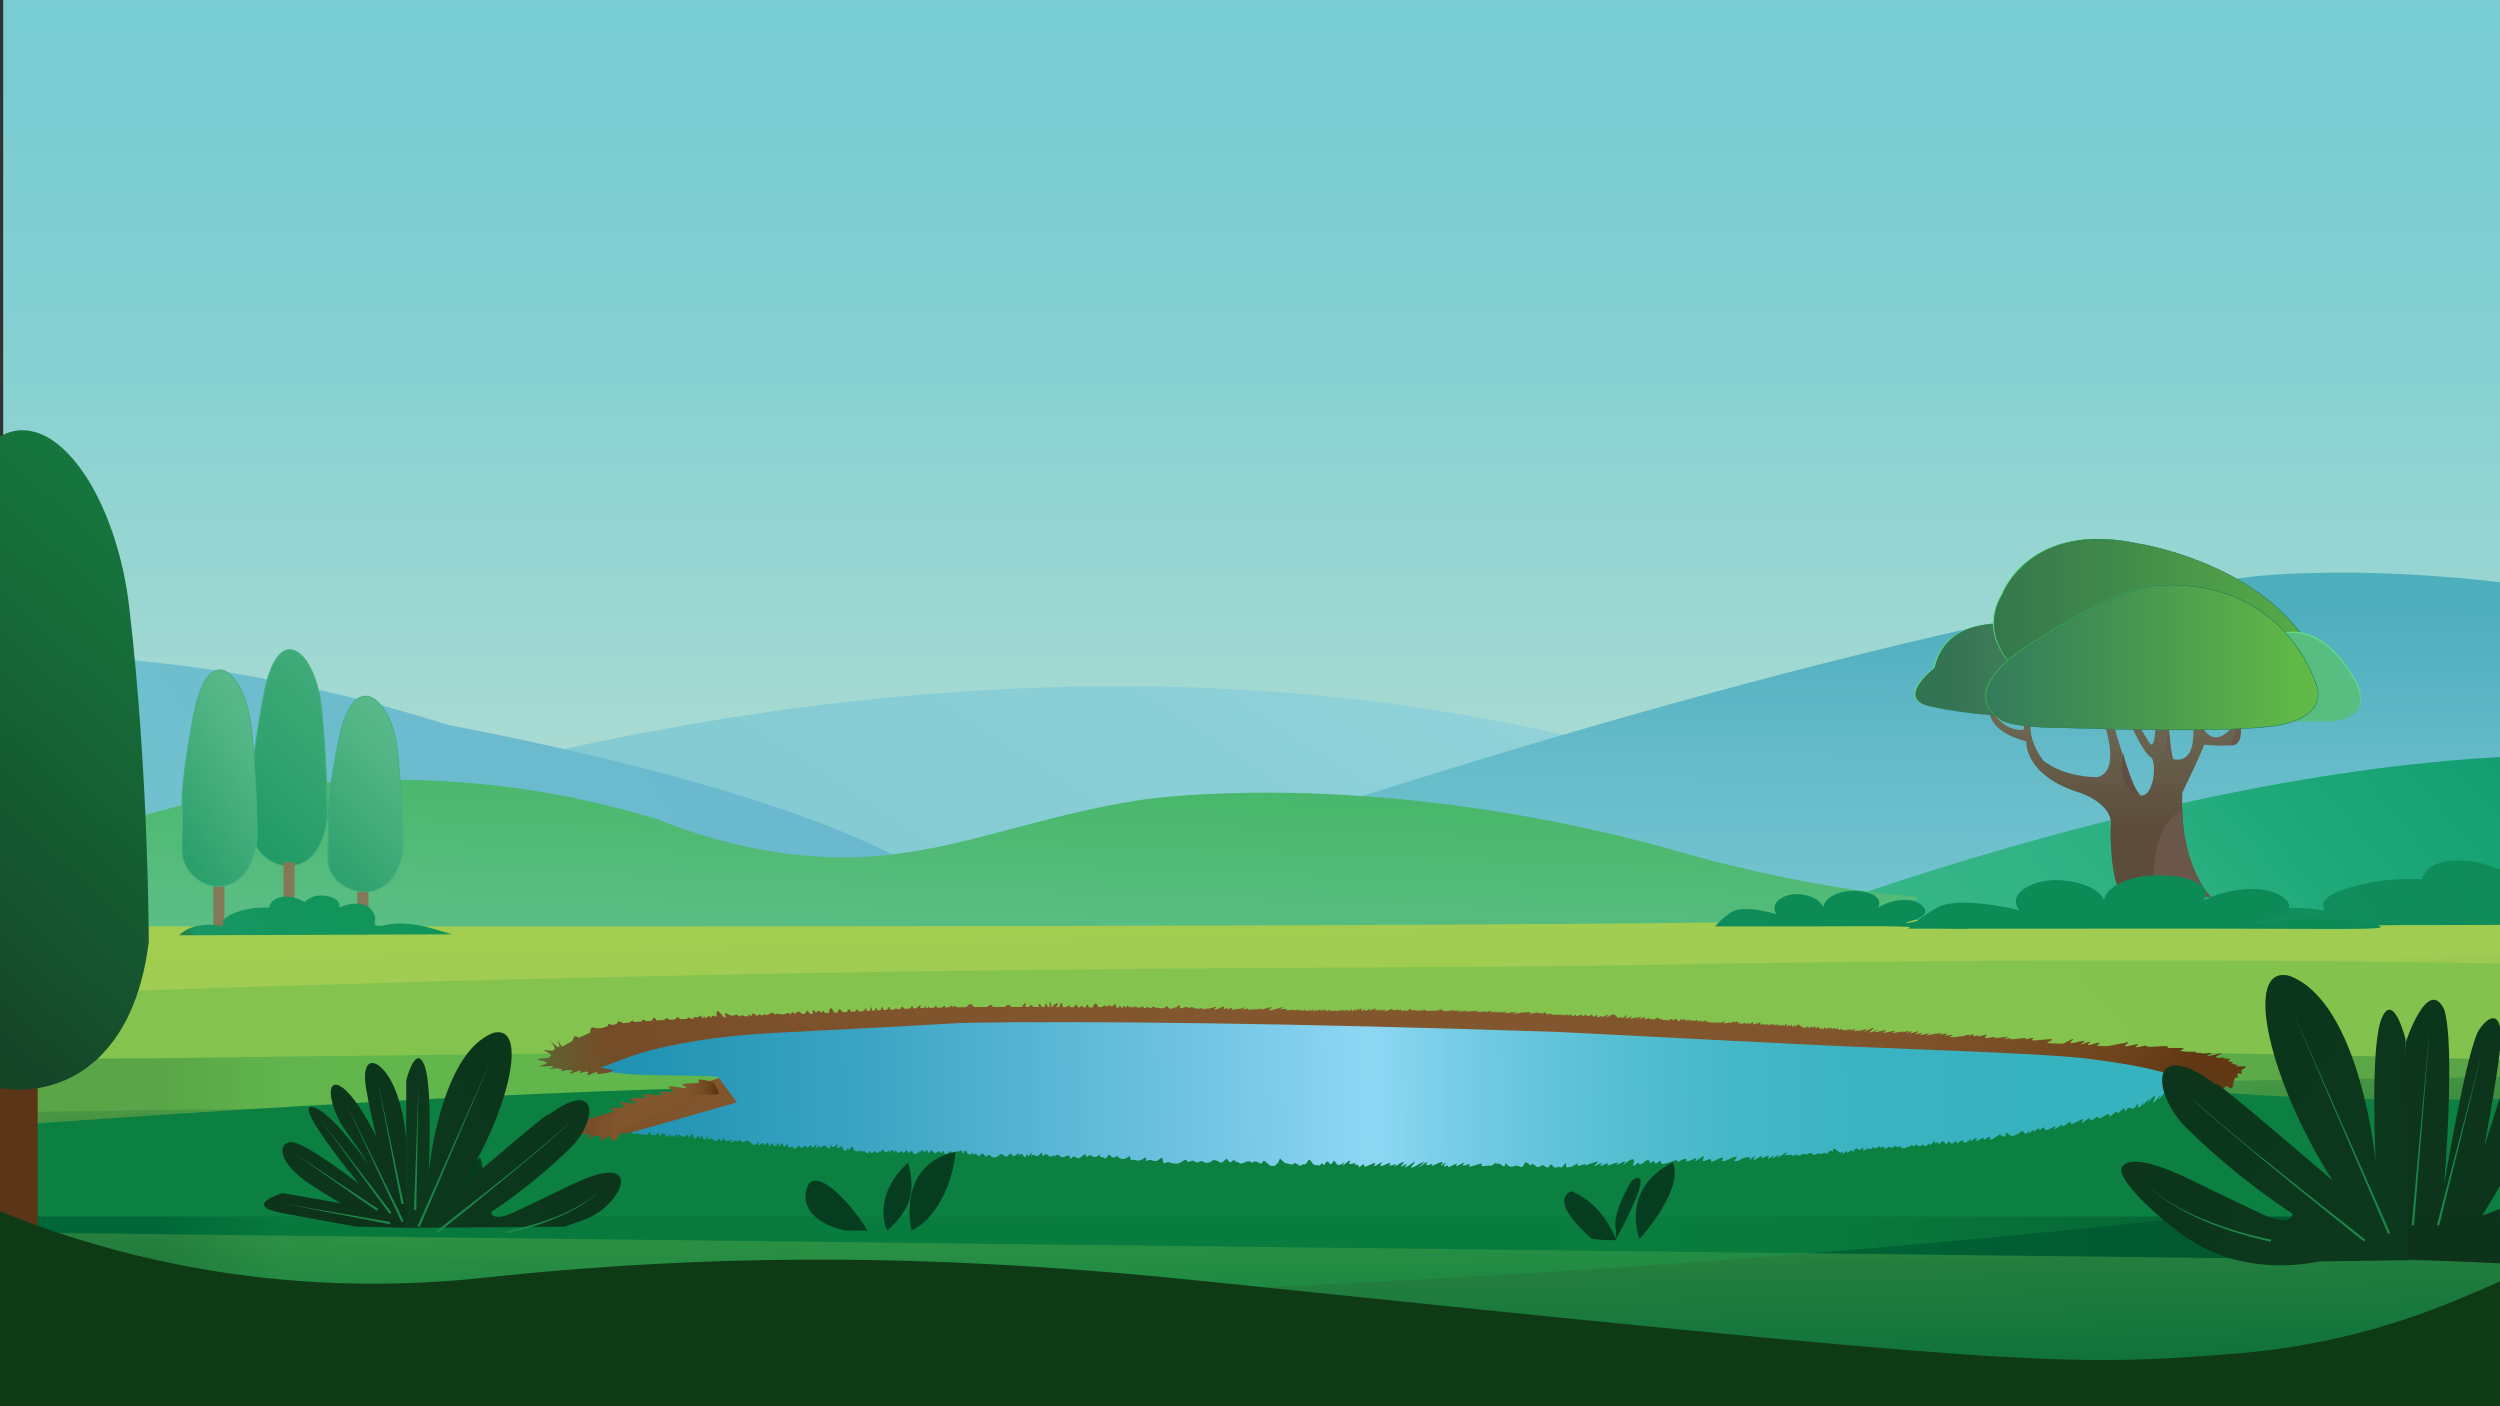 <svg id="af821e53-eba3-42d8-80bb-316fcc1efba5" data-name="Layer 1" xmlns="http://www.w3.org/2000/svg" xmlns:xlink="http://www.w3.org/1999/xlink" width="1600" height="900" viewBox="0 0 1600 900">
  <rect x="0" y="0" width="1600" height="900" fill="#333333" stroke="none"/>
  <defs>
    <style>
      .f1d3ea37-504d-43a0-94f4-cd90be85550d {
        fill: none;
      }

      .ae7ab139-518b-48f5-817c-e10b34e683ac {
        clip-path: url(#a1c16e18-4bbc-4e72-a2be-fd488190b850);
      }

      .a60589fa-6b71-438c-b6f8-b9373c3672c1 {
        fill: url(#b3df719c-e984-4cb4-b958-9e5aef91adef);
      }

      .a7f3f203-7ec1-4f46-90a8-2a9590db7857 {
        fill: url(#ec479cc1-b726-43c6-86b2-0b5e0cae5d31);
      }

      .eac7d246-db3e-46bc-96cc-2975122fc376 {
        fill: url(#ad116fcd-aa35-4946-850b-9b64904bf10f);
      }

      .b8c687fe-f27c-44a4-949a-dca2386b1146 {
        stroke: #7dc142;
        fill: url(#e058570c-99d0-430b-8fb9-4e434bfc0c21);
      }

      .a2fee26e-ead8-4bc7-bc76-90e6ce073730, .b588ba5c-618f-4936-8532-04a17e20d12b, .b6b3b224-42ab-4bbd-8712-06bb2189f4ec, .b8c687fe-f27c-44a4-949a-dca2386b1146, .e5b56404-40c2-4600-bfc6-f13cdabf818c, .f6e8c81c-9026-402a-839a-59b48405341e, .fa507bb8-4a3f-4c88-8573-f3062235b292 {
        stroke-miterlimit: 10;
      }

      .b387bd5a-bf29-4723-a721-8515b16d6c66 {
        fill: url(#b06673b7-f719-40cb-99cd-d1fedcd9e68f);
      }

      .acf1eefb-3437-43da-b5e8-68209f002fdf {
        fill: url(#b75b0ad6-ae1a-43cf-95cd-97f91a1e91dc);
      }

      .f4a50838-81f9-4305-a1fc-50a74b5f5a88 {
        fill: url(#fd101fb2-1f21-49c3-9d5f-f22aa2f45f2e);
      }

      .a29d84d7-7c52-4065-bd10-3c618b8d1d3f {
        fill: url(#eb8f83c2-9368-4426-a90a-d05d09725cbe);
      }

      .e12d8873-a61e-4cf6-b890-a894bd0adbc6 {
        fill: url(#b143840f-ed90-40cd-a621-25c8c641d850);
      }

      .f16ac673-ed5a-4b3a-ba41-8c0f17d0bedd {
        fill: url(#f04a00a8-d00c-400f-8b06-0834db31765e);
      }

      .b931ee9d-65fe-4262-810d-f0abb6482425 {
        fill: url(#f758e0d2-9c6c-43a7-aec8-ead995dea57e);
      }

      .b588ba5c-618f-4936-8532-04a17e20d12b, .b6b3b224-42ab-4bbd-8712-06bb2189f4ec, .f6e8c81c-9026-402a-839a-59b48405341e {
        stroke: #44ae80;
        stroke-width: 0.59px;
      }

      .f6e8c81c-9026-402a-839a-59b48405341e {
        fill: url(#abce477f-3707-4f81-afe2-02ed78235067);
      }

      .a9d93f17-39a3-48e6-8f00-e1acc62b0d6e {
        fill: #847856;
      }

      .b6b3b224-42ab-4bbd-8712-06bb2189f4ec {
        fill: url(#ad8b7c54-1f86-4742-96bd-206baf27494b);
      }

      .b588ba5c-618f-4936-8532-04a17e20d12b {
        fill: url(#f982c1da-97ad-489b-99d3-76afb311a940);
      }

      .a3fb017d-83db-4cf9-8d3f-e1cbf564b1b1 {
        fill: url(#afb9a2f0-620f-4764-bd88-f85218b540ef);
      }

      .f72bb014-b82c-45c3-977f-56cd1fdf8459 {
        fill: url(#f9813a48-76b9-42fd-9372-4c16763f9826);
      }

      .a2c3ea66-c773-4083-8550-7df17f9baa34 {
        fill: #6b574a;
      }

      .e4f48b96-d504-4be3-b1d1-2b4ca02635b2 {
        fill: #604e43;
      }

      .b619b652-0a42-4741-8eed-4bd6b463a381 {
        fill: #5fde85;
      }

      .a2fee26e-ead8-4bc7-bc76-90e6ce073730, .e5b56404-40c2-4600-bfc6-f13cdabf818c, .fa507bb8-4a3f-4c88-8573-f3062235b292 {
        stroke-width: 0.25px;
      }

      .e5b56404-40c2-4600-bfc6-f13cdabf818c {
        fill: url(#a2ef7862-503f-47f9-ba33-ba16874dc755);
        stroke: url(#ac2f6a90-257e-4fc1-9125-ec02cdda8de2);
      }

      .fa507bb8-4a3f-4c88-8573-f3062235b292 {
        fill: url(#b1fa16e8-0c06-47ec-bd98-bfb82997e974);
        stroke: url(#bba3f0d3-456c-4511-ad1b-faf91a0b83d8);
      }

      .fc76bbc6-5e7b-4d71-88c4-70f3ea3dd231 {
        fill: #57bd80;
      }

      .b9f5acf8-95d3-436e-be9f-6f8c4f9a046a {
        fill: #41a55b;
      }

      .a2fee26e-ead8-4bc7-bc76-90e6ce073730 {
        fill: url(#f7b3477c-f6a3-4b9c-8bf7-0cef7517332a);
        stroke: url(#a5fa0404-c955-4309-bf32-b077264f2b54);
      }

      .e0e68c0c-4d86-424c-bb11-2f3c76c960c3 {
        fill: url(#a994ea2d-940b-43af-a7b3-f84a469e95d8);
      }

      .e09ae7dc-1507-4dbf-9f55-501217136ca0 {
        fill: url(#a2f4f6ec-c77c-4275-9f40-11086b588585);
      }

      .a00496f2-53d7-4bac-9802-42a3cf1a9833 {
        fill: url(#ae2536c9-5802-4e43-9b5b-8a0d7374bf14);
      }

      .b1e1b30e-b9e5-4b41-b418-00ab440c4d94 {
        opacity: 0.32;
        fill: url(#a8d6299b-eecc-43ae-af44-e7e41782b2de);
      }

      .e4e0aed0-39b3-4013-9826-0384d45bc0c2 {
        fill: #0b8040;
      }

      .b5ca599e-6784-4e96-b88b-a240c25002ea {
        fill: url(#bb7feac4-9e98-4330-915a-2dd90a653de5);
      }

      .b494ff2a-c203-489b-ae6d-8eaaca3485d0 {
        fill: url(#fbc2d9f9-4241-40d1-936c-c441c03812e2);
      }

      .fb882fcc-238d-4670-a047-93fa490be387 {
        fill: url(#a7867a90-3e96-4a56-8509-2b4fbc956ebc);
      }

      .fa6f0589-50d8-4992-88d7-9bb947228e88 {
        fill: #063d21;
      }

      .bd652f4d-4cc1-4972-878e-2ed882c9f1e9 {
        fill: #5b3517;
      }

      .e1dae4de-fed4-42d5-b5ad-1f577600553f {
        fill: url(#a3147172-3d1e-42b1-8c17-fc4d17787295);
      }

      .ace7feac-8983-462d-9c3e-2d847008aefa {
        fill: url(#ec25d415-7bf0-414c-b96b-d1ba40248639);
      }

      .e344790a-ed82-4120-9692-9ce56bf13cf2 {
        fill: url(#faa2f25c-a84b-4c68-b777-b8c789eb2d21);
      }

      .b4ed167d-4d11-41d6-a207-c5727b0bbea5 {
        fill: url(#ede9df68-68a2-4741-b846-3a9fb28c6f60);
      }

      .b2a098bf-0659-4895-b7c6-1b7efbf54e80 {
        fill: #1d8749;
      }

      .ecdac692-ae3c-4417-8e7b-81ae29f6888e {
        fill: url(#f9d05c6d-5be0-4e6a-a68a-5156bf544e42);
      }

      .ed3d48ce-6148-43be-9ec8-af144f179e1b {
        fill: url(#a4af47c6-84ab-4769-bee4-4cd32f2115ff);
      }

      .afc89af9-50b5-4141-8cdc-f7828bbf2622 {
        fill: url(#b81f71fb-b863-4a75-b2b0-a637bbf0b5f0);
      }

      .e40636b8-5f8b-43c0-8dc2-768e76396ef1 {
        fill: #0f3a16;
      }

      .ea07ef1c-1d76-4446-be88-c9d2fe8d5a1e {
        clip-path: url(#f73e5159-19c5-4390-83b3-469874480ba3);
      }

      .f1aadabb-a4d9-4ea8-a795-a4d566ee3d4b {
        fill: url(#a3a95af9-730d-46de-ac00-0f4f317eae9c);
      }

      .bea8d968-58be-4460-a6ce-ebc9f5ba94c0 {
        fill: url(#f8284620-4bdc-46b3-af8a-9d36850b0842);
      }
    </style>
    <clipPath id="a1c16e18-4bbc-4e72-a2be-fd488190b850">
      <rect class="f1d3ea37-504d-43a0-94f4-cd90be85550d" width="1600" height="900"/>
    </clipPath>
    <linearGradient id="b3df719c-e984-4cb4-b958-9e5aef91adef" x1="801.02" y1="-570.89" x2="801.02" y2="1596.23" gradientUnits="userSpaceOnUse">
      <stop offset="0.08" stop-color="#a2d9d8"/>
      <stop offset="0.09" stop-color="#9ad7d7"/>
      <stop offset="0.14" stop-color="#86d1d4"/>
      <stop offset="0.18" stop-color="#7acdd3"/>
      <stop offset="0.23" stop-color="#76ccd2"/>
      <stop offset="0.3" stop-color="#7acdd2"/>
      <stop offset="0.37" stop-color="#86d1d2"/>
      <stop offset="0.44" stop-color="#9ad6d2"/>
      <stop offset="0.5" stop-color="#addcd2"/>
      <stop offset="0.52" stop-color="#b5dfd6"/>
      <stop offset="0.57" stop-color="#cae8e2"/>
      <stop offset="0.62" stop-color="#ecf7f4"/>
      <stop offset="0.64" stop-color="#fff"/>
      <stop offset="1" stop-color="#c8e5d2"/>
    </linearGradient>
    <linearGradient id="ec479cc1-b726-43c6-86b2-0b5e0cae5d31" x1="393.08" y1="988.52" x2="996.39" y2="55.42" gradientUnits="userSpaceOnUse">
      <stop offset="0" stop-color="#72c0cc"/>
      <stop offset="0.84" stop-color="#97d6db"/>
    </linearGradient>
    <linearGradient id="ad116fcd-aa35-4946-850b-9b64904bf10f" x1="44" y1="635.92" x2="572.57" y2="276.61" gradientUnits="userSpaceOnUse">
      <stop offset="0.03" stop-color="#73c3ce"/>
      <stop offset="0.43" stop-color="#6cbbce"/>
      <stop offset="1" stop-color="#68b6ce"/>
    </linearGradient>
    <linearGradient id="e058570c-99d0-430b-8fb9-4e434bfc0c21" x1="-31.96" y1="574.81" x2="36.03" y2="574.81" gradientUnits="userSpaceOnUse">
      <stop offset="0.02" stop-color="#1a984d"/>
      <stop offset="0.87" stop-color="#18974c"/>
    </linearGradient>
    <linearGradient id="b06673b7-f719-40cb-99cd-d1fedcd9e68f" x1="1230" y1="20.36" x2="1217.72" y2="1206.66" gradientUnits="userSpaceOnUse">
      <stop offset="0" stop-color="#2db1a4"/>
      <stop offset="0.31" stop-color="#4faebe"/>
      <stop offset="0.4" stop-color="#67bcca"/>
      <stop offset="0.52" stop-color="#7dc9d4"/>
      <stop offset="0.63" stop-color="#8ad1db"/>
      <stop offset="0.73" stop-color="#8fd4dd"/>
    </linearGradient>
    <linearGradient id="b75b0ad6-ae1a-43cf-95cd-97f91a1e91dc" x1="1231.06" y1="832.27" x2="1886.48" y2="271.81" gradientUnits="userSpaceOnUse">
      <stop offset="0.1" stop-color="#37b689"/>
      <stop offset="0.24" stop-color="#33b487"/>
      <stop offset="0.36" stop-color="#29af80"/>
      <stop offset="0.45" stop-color="#1ca878"/>
      <stop offset="0.8" stop-color="#079067"/>
      <stop offset="0.89" stop-color="#018962"/>
    </linearGradient>
    <linearGradient id="fd101fb2-1f21-49c3-9d5f-f22aa2f45f2e" x1="883.27" y1="1379.69" x2="851.41" y2="9.07" gradientUnits="userSpaceOnUse">
      <stop offset="0.28" stop-color="#006838"/>
      <stop offset="0.32" stop-color="#046a39"/>
      <stop offset="0.36" stop-color="#0f723b"/>
      <stop offset="0.41" stop-color="#237e3e"/>
      <stop offset="0.45" stop-color="#3e8f42"/>
      <stop offset="0.49" stop-color="#61a548"/>
      <stop offset="0.53" stop-color="#8bbf4f"/>
      <stop offset="0.55" stop-color="#a0cc52"/>
      <stop offset="0.67" stop-color="#a8cf4f"/>
      <stop offset="0.89" stop-color="#aad04e"/>
    </linearGradient>
    <linearGradient id="eb8f83c2-9368-4426-a90a-d05d09725cbe" x1="344.86" y1="1148.72" x2="1496.35" y2="164.06" gradientUnits="userSpaceOnUse">
      <stop offset="0.02" stop-color="#83c34e"/>
      <stop offset="0.03" stop-color="#83c34e"/>
      <stop offset="0.54" stop-color="#83c34e"/>
      <stop offset="0.9" stop-color="#83c34d"/>
    </linearGradient>
    <linearGradient id="b143840f-ed90-40cd-a621-25c8c641d850" x1="-31.96" y1="776.43" x2="2197.25" y2="776.43" gradientUnits="userSpaceOnUse">
      <stop offset="0.29" stop-color="#006838"/>
      <stop offset="0.49" stop-color="#006838"/>
      <stop offset="0.87" stop-color="#044223"/>
    </linearGradient>
    <linearGradient id="f04a00a8-d00c-400f-8b06-0834db31765e" x1="357.85" y1="1404.14" x2="2062.44" y2="-53.49" gradientUnits="userSpaceOnUse">
      <stop offset="0.1" stop-color="#37b689"/>
      <stop offset="0.24" stop-color="#39b685"/>
      <stop offset="0.36" stop-color="#41b77b"/>
      <stop offset="0.45" stop-color="#4ab86d"/>
      <stop offset="0.64" stop-color="#32ad71"/>
      <stop offset="0.89" stop-color="#0d9d76"/>
    </linearGradient>
    <linearGradient id="f758e0d2-9c6c-43a7-aec8-ead995dea57e" x1="568.94" y1="1000.31" x2="610.03" y2="-84.36" gradientUnits="userSpaceOnUse">
      <stop offset="0.1" stop-color="#6ec4a2"/>
      <stop offset="0.2" stop-color="#6cc39e"/>
      <stop offset="0.29" stop-color="#64c194"/>
      <stop offset="0.38" stop-color="#58bd81"/>
      <stop offset="0.45" stop-color="#4ab86d"/>
      <stop offset="0.64" stop-color="#32ad71"/>
      <stop offset="0.89" stop-color="#0d9d76"/>
    </linearGradient>
    <linearGradient id="abce477f-3707-4f81-afe2-02ed78235067" x1="84.16" y1="590.75" x2="441.58" y2="225.8" gradientUnits="userSpaceOnUse">
      <stop offset="0.06" stop-color="#0f9159"/>
      <stop offset="0.27" stop-color="#2fa26e"/>
      <stop offset="0.51" stop-color="#50b483"/>
      <stop offset="0.71" stop-color="#64be90"/>
      <stop offset="0.85" stop-color="#6bc295"/>
    </linearGradient>
    <linearGradient id="ad8b7c54-1f86-4742-96bd-206baf27494b" x1="58.54" y1="553.97" x2="259.04" y2="419.79" gradientUnits="userSpaceOnUse">
      <stop offset="0.04" stop-color="#0f9159"/>
      <stop offset="0.25" stop-color="#2fa26e"/>
      <stop offset="0.5" stop-color="#50b483"/>
      <stop offset="0.71" stop-color="#64be90"/>
      <stop offset="0.85" stop-color="#6bc295"/>
    </linearGradient>
    <linearGradient id="f982c1da-97ad-489b-99d3-76afb311a940" x1="151.88" y1="594.5" x2="348.7" y2="393.3" xlink:href="#ad8b7c54-1f86-4742-96bd-206baf27494b"/>
    <linearGradient id="afb9a2f0-620f-4764-bd88-f85218b540ef" x1="146.04" y1="633.95" x2="341.79" y2="508.54" gradientUnits="userSpaceOnUse">
      <stop offset="0" stop-color="#1e894a"/>
      <stop offset="0" stop-color="#1e8a4c"/>
      <stop offset="0" stop-color="#19935e"/>
      <stop offset="0.01" stop-color="#189665"/>
      <stop offset="0.35" stop-color="#11955b"/>
    </linearGradient>
    <linearGradient id="f9813a48-76b9-42fd-9372-4c16763f9826" x1="1353.39" y1="570.07" x2="1353.39" y2="410.13" gradientUnits="userSpaceOnUse">
      <stop offset="0.25" stop-color="#5c4c3a"/>
      <stop offset="0.98" stop-color="#777c65"/>
      <stop offset="0.99" stop-color="#806a4f"/>
    </linearGradient>
    <linearGradient id="a2ef7862-503f-47f9-ba33-ba16874dc755" x1="1203.48" y1="429.13" x2="1390.59" y2="429.13" gradientUnits="userSpaceOnUse">
      <stop offset="0.21" stop-color="#337252"/>
      <stop offset="0.71" stop-color="#4e8c63"/>
      <stop offset="0.95" stop-color="#5d9b6d"/>
    </linearGradient>
    <linearGradient id="ac2f6a90-257e-4fc1-9125-ec02cdda8de2" x1="1225.86" y1="429.13" x2="1327.65" y2="429.13" gradientUnits="userSpaceOnUse">
      <stop offset="0" stop-color="#277948"/>
      <stop offset="1" stop-color="#03654a"/>
    </linearGradient>
    <linearGradient id="b1fa16e8-0c06-47ec-bd98-bfb82997e974" x1="1235.72" y1="387.56" x2="1546.36" y2="387.56" gradientUnits="userSpaceOnUse">
      <stop offset="0" stop-color="#2e6d4d"/>
      <stop offset="0.36" stop-color="#40884a"/>
      <stop offset="0.92" stop-color="#60b946"/>
      <stop offset="0.96" stop-color="#61b948"/>
      <stop offset="0.97" stop-color="#63bb4f"/>
      <stop offset="0.98" stop-color="#68bd5a"/>
      <stop offset="0.99" stop-color="#6fc06b"/>
      <stop offset="1" stop-color="#77c481"/>
      <stop offset="1" stop-color="#7ec793"/>
    </linearGradient>
    <linearGradient id="bba3f0d3-456c-4511-ad1b-faf91a0b83d8" x1="1276.05" y1="387.56" x2="1478.52" y2="387.56" xlink:href="#ac2f6a90-257e-4fc1-9125-ec02cdda8de2"/>
    <linearGradient id="f7b3477c-f6a3-4b9c-8bf7-0cef7517332a" x1="1276.11" y1="420.77" x2="1488.27" y2="420.77" gradientUnits="userSpaceOnUse">
      <stop offset="0" stop-color="#357c5a"/>
      <stop offset="0.44" stop-color="#489751"/>
      <stop offset="0.92" stop-color="#60b946"/>
      <stop offset="0.96" stop-color="#61b948"/>
      <stop offset="0.97" stop-color="#63bb4f"/>
      <stop offset="0.98" stop-color="#68bd5a"/>
      <stop offset="0.99" stop-color="#6fc06b"/>
      <stop offset="1" stop-color="#77c481"/>
      <stop offset="1" stop-color="#7ec793"/>
    </linearGradient>
    <linearGradient id="a5fa0404-c955-4309-bf32-b077264f2b54" x1="1271.22" y1="420.77" x2="1483.64" y2="420.77" xlink:href="#ac2f6a90-257e-4fc1-9125-ec02cdda8de2"/>
    <linearGradient id="a994ea2d-940b-43af-a7b3-f84a469e95d8" x1="1461.54" y1="691.5" x2="1955.4" y2="368.88" gradientUnits="userSpaceOnUse">
      <stop offset="0" stop-color="#1e894a"/>
      <stop offset="0" stop-color="#168d5a"/>
      <stop offset="0.01" stop-color="#138e61"/>
      <stop offset="0.35" stop-color="#0d8b57"/>
    </linearGradient>
    <linearGradient id="a2f4f6ec-c77c-4275-9f40-11086b588585" x1="1192.16" y1="725.05" x2="1471" y2="521.48" xlink:href="#a994ea2d-940b-43af-a7b3-f84a469e95d8"/>
    <linearGradient id="ae2536c9-5802-4e43-9b5b-8a0d7374bf14" x1="1095.87" y1="651.37" x2="1259.65" y2="535.3" xlink:href="#a994ea2d-940b-43af-a7b3-f84a469e95d8"/>
    <linearGradient id="a8d6299b-eecc-43ae-af44-e7e41782b2de" x1="-175.17" y1="751.75" x2="2355.79" y2="751.75" gradientUnits="userSpaceOnUse">
      <stop offset="0.11" stop-color="#006838"/>
      <stop offset="0.14" stop-color="#189a48"/>
      <stop offset="0.33" stop-color="#19a44a"/>
      <stop offset="0.54" stop-color="#1aa94b"/>
      <stop offset="0.63" stop-color="#087c3e"/>
      <stop offset="0.68" stop-color="#006838"/>
      <stop offset="0.82" stop-color="#026a38"/>
      <stop offset="0.87" stop-color="#08713a"/>
      <stop offset="0.9" stop-color="#147c3c"/>
      <stop offset="0.93" stop-color="#248d40"/>
      <stop offset="0.96" stop-color="#39a345"/>
      <stop offset="0.97" stop-color="#4bb649"/>
    </linearGradient>
    <linearGradient id="bb7feac4-9e98-4330-915a-2dd90a653de5" x1="220.47" y1="704.55" x2="1436.65" y2="693.17" gradientUnits="userSpaceOnUse">
      <stop offset="0.15" stop-color="#2093b2"/>
      <stop offset="0.26" stop-color="#38a2c1"/>
      <stop offset="0.47" stop-color="#77c8e6"/>
      <stop offset="0.54" stop-color="#8ed7f4"/>
      <stop offset="0.6" stop-color="#6fcae1"/>
      <stop offset="0.67" stop-color="#56bfd2"/>
      <stop offset="0.73" stop-color="#45b8c7"/>
      <stop offset="0.8" stop-color="#3ab3c1"/>
      <stop offset="0.89" stop-color="#37b2bf"/>
    </linearGradient>
    <linearGradient id="fbc2d9f9-4241-40d1-936c-c441c03812e2" x1="210.91" y1="680.4" x2="1435.95" y2="668.95" gradientUnits="userSpaceOnUse">
      <stop offset="0.06" stop-color="#1aa94b"/>
      <stop offset="0.08" stop-color="#2f9343"/>
      <stop offset="0.12" stop-color="#616030"/>
      <stop offset="0.15" stop-color="#754c28"/>
      <stop offset="0.18" stop-color="#784e29"/>
      <stop offset="0.32" stop-color="#80552d"/>
      <stop offset="0.54" stop-color="#83572e"/>
      <stop offset="0.78" stop-color="#81552d"/>
      <stop offset="0.87" stop-color="#7a4f27"/>
      <stop offset="0.93" stop-color="#6f451e"/>
      <stop offset="0.97" stop-color="#603813"/>
    </linearGradient>
    <linearGradient id="a7867a90-3e96-4a56-8509-2b4fbc956ebc" x1="304.51" y1="709.1" x2="694.92" y2="705.45" xlink:href="#fbc2d9f9-4241-40d1-936c-c441c03812e2"/>
    <linearGradient id="a3147172-3d1e-42b1-8c17-fc4d17787295" x1="-137.68" y1="661.39" x2="342.75" y2="137.46" gradientUnits="userSpaceOnUse">
      <stop offset="0.12" stop-color="#154427"/>
      <stop offset="0.2" stop-color="#154f2c"/>
      <stop offset="0.49" stop-color="#16703b"/>
      <stop offset="0.72" stop-color="#178444"/>
      <stop offset="0.88" stop-color="#178b47"/>
    </linearGradient>
    <linearGradient id="ec25d415-7bf0-414c-b96b-d1ba40248639" x1="202.4" y1="676.75" x2="1441.18" y2="665.17" xlink:href="#fbc2d9f9-4241-40d1-936c-c441c03812e2"/>
    <linearGradient id="faa2f25c-a84b-4c68-b777-b8c789eb2d21" x1="360.63" y1="711.07" x2="460.63" y2="710.14" xlink:href="#fbc2d9f9-4241-40d1-936c-c441c03812e2"/>
    <linearGradient id="ede9df68-68a2-4741-b846-3a9fb28c6f60" x1="3474.83" y1="610.41" x2="3184.74" y2="788.16" gradientTransform="translate(-2960.04)" gradientUnits="userSpaceOnUse">
      <stop offset="0" stop-color="#083f23"/>
      <stop offset="0" stop-color="#0f2016"/>
      <stop offset="0" stop-color="#0d2f1a"/>
      <stop offset="0.23" stop-color="#0d331b"/>
      <stop offset="0.86" stop-color="#0c381d"/>
    </linearGradient>
    <linearGradient id="f9d05c6d-5be0-4e6a-a68a-5156bf544e42" x1="218.51" y1="924.76" x2="208.94" y2="512.88" gradientTransform="matrix(1, 0, 0, 1, 0, 0)" xlink:href="#ede9df68-68a2-4741-b846-3a9fb28c6f60"/>
    <linearGradient id="a4af47c6-84ab-4769-bee4-4cd32f2115ff" x1="1575.12" y1="1029.91" x2="1559.81" y2="370.88" gradientTransform="matrix(1, 0, 0, 1, 0, 0)" xlink:href="#ede9df68-68a2-4741-b846-3a9fb28c6f60"/>
    <linearGradient id="b81f71fb-b863-4a75-b2b0-a637bbf0b5f0" x1="5633.47" y1="551.26" x2="5227.47" y2="800.03" gradientTransform="matrix(-1, 0, 0, 1, 6824.04, 0)" xlink:href="#ede9df68-68a2-4741-b846-3a9fb28c6f60"/>
    <clipPath id="f73e5159-19c5-4390-83b3-469874480ba3">
      <rect class="f1d3ea37-504d-43a0-94f4-cd90be85550d" x="1620" width="1600" height="900"/>
    </clipPath>
    <linearGradient id="a3a95af9-730d-46de-ac00-0f4f317eae9c" x1="1664" y1="635.92" x2="2192.57" y2="276.61" xlink:href="#ad116fcd-aa35-4946-850b-9b64904bf10f"/>
    <linearGradient id="f8284620-4bdc-46b3-af8a-9d36850b0842" x1="2188.94" y1="1000.31" x2="2230.03" y2="-84.36" xlink:href="#f758e0d2-9c6c-43a7-aec8-ead995dea57e"/>
  </defs>
  <g class="ae7ab139-518b-48f5-817c-e10b34e683ac">
    <rect class="a60589fa-6b71-438c-b6f8-b9373c3672c1" x="2.04" width="1597.96" height="784.95"/>
    <path class="a7f3f203-7ec1-4f46-90a8-2a9590db7857" d="M120.21,551.06s604.16-251.73,1105.42,0C1324.11,555.05,120.21,551.06,120.21,551.06Z"/>
    <path class="eac7d246-db3e-46bc-96cc-2975122fc376" d="M-57.94,423.13S85,400.06,287,464c228.59,43.8,294.23,88.81,294.23,88.81L-32,551.06Z"/>
    <polygon class="b8c687fe-f27c-44a4-949a-dca2386b1146" points="-31.96 600.15 -31.96 551.06 36.03 549.47 36.03 600.15 -31.96 600.15"/>
    <path class="b387bd5a-bf29-4723-a721-8515b16d6c66" d="M632.2,590.57c365.59-131,658.08-203.32,810.79-221.68,0,0,115.46-13.88,273.6,24.84,60.66,14.85,88.4,28.58,97.45,52.13,22.38,58.26-77.9,155.18-79.87,153.81-.44-.31,1-3.12,4.93-9Z"/>
    <path class="acf1eefb-3437-43da-b5e8-68209f002fdf" d="M1133.06,593S1647,388.81,1871.3,537.44l8.65,63Z"/>
    <rect class="f4a50838-81f9-4305-a1fc-50a74b5f5a88" x="-31.96" y="588.86" width="1800.92" height="311.14"/>
    <path class="a29d84d7-7c52-4065-bd10-3c618b8d1d3f" d="M-28.38,638.23C565.11,615.45,878.06,621,1050.43,617.64c300.4-5.77,656.84-3.62,826.7,10.34,97.33,8-217.05,24.78-119.45,28.64,0,0,124.21,4.91,126.91-14.32.71-5.08-8.77-14-7.46-15,.75-.61,4.53,1.89,6,3.86,10.72,14.2-26.4,54.42-26.4,54.42L-28.38,712.25Z"/>
    <path class="e12d8873-a61e-4cf6-b890-a894bd0adbc6" d="M-32,788.35a300.23,300.23,0,0,1,34-19.71c58.3-28.82,100.1-24.85,196.92-23.78,102,1.13,94.21-2.86,173.64,0,56.1,2,96.86,5.34,120,7.13,110.94,8.65,202.54,12.58,302.54,16.86,111.83,4.8,242.23,4.84,503,4.94,23.87,0,85.9,0,168.28,2,53.23,1.28,99.47,3,137.85,4.75,80.39,3.62,164.13,8.89,164.11,9.69,0,.13-2.13.19-10.16,0v18.85Z"/>
    <path class="f16ac673-ed5a-4b3a-ba41-8c0f17d0bedd" d="M1331.53,575l-4.3.25c-2.09.56-4.16,1.15-6.24,1.77Q1326.24,576.2,1331.53,575Z"/>
    <path class="b931ee9d-65fe-4262-810d-f0abb6482425" d="M1216.11,586.78a57.34,57.34,0,0,1,5.94-7.21,59.86,59.86,0,0,1,6.24-5.62q-15.18-1.22-30.88-3.12c-58-7.11-118.13-24.44-118.13-24.44-199.7-57.58-348.62-34.51-348.62-34.51C633.3,527,581,563.39,480,542.31A350.16,350.16,0,0,1,421,524.41a576.76,576.76,0,0,0-150.38-25.06c-117.25-3.73-204.89,29.73-236.3,43a547.43,547.43,0,0,0-93.09,50.34C715.07,593.54,1212.3,592.06,1216.11,586.78Z"/>
    <g>
      <g>
        <path class="f6e8c81c-9026-402a-839a-59b48405341e" d="M161.8,504.78s-3-6.41,6.7-58.7,33.51-28.16,37.23,6.72,3.73,70.43,3.73,70.43c-5.22,46.95-48.53,33.2-48.1,7.38Z"/>
        <rect class="a9d93f17-39a3-48e6-8f00-e1acc62b0d6e" x="136.55" y="564.89" width="7.09" height="29.53"/>
        <rect class="a9d93f17-39a3-48e6-8f00-e1acc62b0d6e" x="181.44" y="551.9" width="7.09" height="29.53"/>
        <rect class="a9d93f17-39a3-48e6-8f00-e1acc62b0d6e" x="228.69" y="568.43" width="7.09" height="29.53"/>
        <path class="b6b3b224-42ab-4bbd-8712-06bb2189f4ec" d="M116.91,517.78s-3-6.41,6.7-58.71,33.51-28.15,37.24,6.72,3.72,70.43,3.72,70.43c-5.21,46.95-48.53,33.2-48.09,7.38Z"/>
        <path class="b588ba5c-618f-4936-8532-04a17e20d12b" d="M210.23,526.07s-3-5.8,6.7-53.08,33.51-25.45,37.23,6.08a623.29,623.29,0,0,1,3.72,63.67c-5.21,42.45-48.52,30-48.09,6.67Z"/>
      </g>
      <path class="a3fb017d-83db-4cf9-8d3f-e1cbf564b1b1" d="M216.33,577a5,5,0,0,1,.95,3.87c5.55-2.74,12.23-3.33,16.67-1.38a10.24,10.24,0,0,1,6.13,7.85c.24,2.46-1,3.85.26,4.77,1.63,1.16,5.26.06,9-.54,8.28-1.34,15.35,0,22.63,1.41,0,0,2,.39,17.48,5h0l-174.81.61a20.25,20.25,0,0,1,6.17-4.24c9.39-4.25,20.4-1.88,22.24-1.46a4.31,4.31,0,0,1-.37-2.69c.8-3.84,7.36-6,11-7.14A51.22,51.22,0,0,1,172.21,581a7.64,7.64,0,0,1,4.11-5.65c4.59-2.45,12.62-1.91,18.63,2a13.77,13.77,0,0,1,7.69-4C207.63,572.55,213.93,573.83,216.33,577Z"/>
    </g>
    <g>
      <g>
        <path class="f72bb014-b82c-45c3-977f-56cd1fdf8459" d="M1273.45,454.93s-1.78,13.06,23.44,19.58c0,0-1.91,21.92,34.89,33.09,0,0,21.83,7.36,19,22.08,0,0-.76,27.42,5.58,40.62,0,0,52.8,4.31,58.64,3.55,0,0-20.14-16.06-18.3-66.62,0,0,13.28-27.22,13.85-30.66,0,0,12.9,1.43,17.2,0,0,0,6.59,1.43,5.44-18.05,0,0-14.61,28.08-25.79,2.86l-4.3-.86s5.16,29.52-12.89,25.22c0,0-2.87-23.21-2.3-24.07l-8.31-1.15s.29,23.21-4.87,13.47c0,0-7.45-11.46-6.88-13.76l-5.42.66s9.18,21.22,13.87,23.46,2.25,29.59-8.57,24.08c0,0-15.5-40.61-15.1-47.75l-6.53.41s12.25,32.65-3.87,36.32c0,0-21.06.27-34.39-10.59,0,0-10.37-12.1-8.15-26.67l-5.19-2.47s1.24,8.15.5,9.39c0,0-11.61,1.72-19-11.11Z"/>
        <path class="a2c3ea66-c773-4083-8550-7df17f9baa34" d="M1433.23,460.19s5.12,19.49-7.82,16.65c0,0,4.26,1,6.83-16.79Z"/>
        <path class="a2c3ea66-c773-4083-8550-7df17f9baa34" d="M1387.84,465.6s1.42,17.07,3.27,20.63C1391,485.8,1383.57,485,1387.84,465.6Z"/>
        <path class="e4f48b96-d504-4be3-b1d1-2b4ca02635b2" d="M1358.77,481.82s4.64,20.34,11.21,27.22C1370,509,1354.29,508.56,1358.77,481.82Z"/>
        <path class="a2c3ea66-c773-4083-8550-7df17f9baa34" d="M1395.4,519.11s-12.71,5.5-16.12,29.6c0,0-1.9,15-.38,20.68,0,0,27.12,4.07,35.72,4.3,0,0-17-17.81-18-55.26Z"/>
        <g>
          <path class="b619b652-0a42-4741-8eed-4bd6b463a381" d="M1237.38,427.42s-26.2,20.05-1.87,24.6c0,0,24.6,6.15,66.84,7,0,0,4.55-13.91,8-17.65s16.31-22.19,16.31-22.19l-7.22-13.64S1247.81,380.89,1237.38,427.42Z"/>
          <path class="e5b56404-40c2-4600-bfc6-f13cdabf818c" d="M1238.2,427.57s-26.2,20.05-1.87,24.6c0,0,24.6,6.15,66.84,6.95,0,0,4.55-13.91,8-17.65s16.31-22.19,16.31-22.19l-7.21-13.64S1248.63,381,1238.2,427.57Z"/>
        </g>
        <g>
          <path class="b619b652-0a42-4741-8eed-4bd6b463a381" d="M1290.84,429.79c.3-.9-26.66-21.77-9.91-49.91,0,0,17.42-47.22,87.08-32.15,0,0,71.34,10.72,106.17,60.62,0,0,6.53,6.68,1.7,10.3s-29,9.66-29,9.66l-70,1.21Z"/>
          <path class="fa507bb8-4a3f-4c88-8573-f3062235b292" d="M1291.58,430.08c.3-.9-26.66-21.77-9.91-49.91,0,0,17.41-47.22,87.08-32.15,0,0,71.34,10.72,106.17,60.62,0,0,6.53,6.68,1.7,10.3s-29,9.66-29,9.66l-70,1.21Z"/>
        </g>
        <g>
          <path class="b619b652-0a42-4741-8eed-4bd6b463a381" d="M1443.22,414.25s33-32.7,63.87,20.15c0,0,17.84,28.48-23.33,26.42,0,0-35,.35-41.18-2.74-.35-1.37-5.84-20.93-5.49-23.34S1443.22,414.25,1443.22,414.25Z"/>
          <path class="fc76bbc6-5e7b-4d71-88c4-70f3ea3dd231" d="M1442.79,415.08s33-32.7,63.87,20.15c0,0,17.85,28.48-23.33,26.42,0,0-35,.34-41.18-2.74-.34-1.38-5.84-20.94-5.49-23.34S1442.79,415.08,1442.79,415.08Z"/>
        </g>
        <path class="b9f5acf8-95d3-436e-be9f-6f8c4f9a046a" d="M1304.49,408.71s-56.7,30.78-23.81,52.18c0,0,6.21,4.62,40.44,4.62,0,0,122.61,4.53,142-3.08,0,0,26.5-5.47,17.73-26.18,0,0-20.72-68.23-103.57-61.65C1377.24,374.6,1358,374.83,1304.49,408.71Z"/>
        <path class="a2fee26e-ead8-4bc7-bc76-90e6ce073730" d="M1305.42,409s-56.7,30.79-23.81,52.19c0,0,6.21,4.62,40.43,4.62,0,0,122.62,4.53,142-3.08,0,0,26.51-5.47,17.73-26.18,0,0-20.71-68.24-103.56-61.66C1378.17,374.86,1358.9,375.1,1305.42,409Z"/>
      </g>
      <path class="e0e68c0c-4d86-424c-bb11-2f3c76c960c3" d="M1644.71,556a7,7,0,0,1,2,6.52c11.87-4.61,26.16-5.61,35.67-2.32,7.89,2.74,12.53,8.45,13.12,13.22.52,4.16-2.19,6.49.56,8,3.49,2,11.26.11,19.25-.9,17.72-2.26,32.84,0,48.42,2.37,0,0,4.3.65,37.41,8.5h0l-374.14,1a44.74,44.74,0,0,1,13.2-7.14c20.11-7.17,43.68-3.17,47.6-2.47a5.85,5.85,0,0,1-.78-4.52c1.71-6.48,15.76-10,23.61-12,15.14-3.84,29.83-4,39.62-3.57.33-1.7,1.72-6.53,8.8-9.51,9.81-4.13,27-3.22,39.87,3.39,1.63-1.36,6.88-5.33,16.45-6.66C1626.09,548.45,1639.57,550.61,1644.71,556Z"/>
      <path class="e09ae7dc-1507-4dbf-9f55-501217136ca0" d="M1407.86,565.93c7,5,4.41,12.13-7.14,16.69,12.55-11.08,35.43-15.58,49.28-12.92,9.37,1.8,17,7.33,14.67,11.86-3.07,6.05-23.06,8.75-22.14,9.59,1.08,1,20.4-3.57,44.27-3.2,19.13.3,37.41,3.72,36.9,5.34s-21.62,1.23-95.93,1.06q-52.87-.12-105.76,0c-23.34,0-58,0-100.84,0a72.71,72.71,0,0,1,10.5-8.4c4.41-3,7.85-5.25,11.63-6.52,14.8-5,45.14,2.21,49.2,3.19-7.82-9.14,5-18,19.67-19.19,13.57-1.12,31.36,4.05,34.44,12.8,1.16-8,13.21-14.38,28.5-15.73C1385.38,559.6,1400.53,560.67,1407.86,565.93Z"/>
      <path class="a00496f2-53d7-4bac-9802-42a3cf1a9833" d="M1200.67,573.93c3.86,3.35,2.43,8.08-4,11.13,6.93-7.39,19.55-10.39,27.2-8.61,5.17,1.2,9.36,4.88,8.09,7.9-1.69,4-12.72,5.83-12.21,6.39s11.79-3.17,24.43-2.13c8.79.72,17,3.66,16.28,5-.88,1.75-17,0-48.86-.71-11.28-.25-10.72-.07-58.36,0-12.88,0-32,0-55.64,0a42.69,42.69,0,0,1,5.79-5.6c2.44-2,4.33-3.5,6.42-4.35,8.16-3.32,24.91,1.48,27.14,2.14-4.31-6.1,2.76-12,10.86-12.79,7.49-.75,17.31,2.69,19,8.52.65-5.32,7.29-9.58,15.73-10.48C1188.26,569.71,1196.62,570.42,1200.67,573.93Z"/>
    </g>
    <path class="b1e1b30e-b9e5-4b41-b418-00ab440c4d94" d="M-175.17,673.12c133.64,5.16,241.1,4.76,307.91,3.8,0,0,1457.87-21.15,1704.33,16.35,3.2.49,31.27,4.82,31.78,11.79.63,8.65-31.78,17.1-31.78,17.1q-51.77,8-103.91,15.52C1102.07,828.29,488.89,850.24-101.77,819.33Q-138.47,746.22-175.17,673.12Z"/>
    <g>
      <path class="e4e0aed0-39b3-4013-9826-0384d45bc0c2" d="M-58.81,725.3S505.78,678.61,724.29,700s394.16,40.2,414.82,25.26,0-31.09,0-31.09,154.19-4.49,293.53,5.83,327.37-4,327.37,0-10.85,78.58-10.85,78.58h-1808Z"/>
      <g>
        <path class="b5ca599e-6784-4e96-b88b-a240c25002ea" d="M402.64,656.39c289-12.65,518.55-.76,623.48,1.45,114.3,2.41,127,8.58,212.46,8,17.48-.12,47.52,8.16,94.08,6.48,43.33-1.56,76.62,6,100.1,12.66-11.16,5.08-27.49,12.07-47.66,19a552.84,552.84,0,0,1-136.84,28.57c-147.26,12.49-220.89,18.73-476.62,12.7h0s-185.56-5-233.7-7.94c-12.73-.77-23.06-1.58-23.06-1.58-7.7-.61-17-1.48-35.36-3.18-8.62-.8-12.92-1.2-16.91-1.59-16.3-1.58-28.1-2.88-30.75-3.17-36.63-3.94-71.8-1.38-72.1-4.83-.17-2,13.47-3.94,36.9-9.53,28.79-6.87,64.22-19.05,63.5-23.5-.22-1.31-4.14-1.24-40.6-1.82-12.66-.21-18.85-.44-37.3-3.12-14.74-2.14-22.63-3.35-23.06-6.35C358.7,675.18,359.43,668.79,402.64,656.39Z"/>
        <path class="b494ff2a-c203-489b-ae6d-8eaaca3485d0" d="M379.56,685.2c10.46-3.64,24.58-10.34,43.07-14.53,34.27-7.75,60.55-9,84.26-10.21,115.37-5.73,98.66-5.63,114.86-5.91,70.3-1.18,203.6.12,375.65,5.91q52.81,2.73,105.62,5.37c15.33.77,40.83,2,56.17,2.8,49,2.5,142.88,5.22,172.1,8.39,15.74,1.71,68,8.56,68.11,17.94,0,3-5.49,5-5.08,5.87,1.13,2.46,38.58-4.67,37.94-14.85-.56-9-31.29-13.36-50.4-14.4-87.64-4.76-219.3-12.83-234.24-13.92-35.25-2.57-218.45-12.15-263-10.56s-238.05-5.9-313.92-1-163.4,5.49-180.32,10.25S317.08,686.69,379.56,685.2Z"/>
      </g>
      <path class="fb882fcc-238d-4670-a047-93fa490be387" d="M460.16,690l11.39,15.56-71.24,20.32s-41.06.92-46.27-1.73,2.48-2.89,17.85-6.73S460.16,690,460.16,690Z"/>
    </g>
    <path class="fa6f0589-50d8-4992-88d7-9bb947228e88" d="M265.21,784s-28.64-5.37-25.06-25.07,28.7,7.16,39.41,25.07Z"/>
    <path class="fa6f0589-50d8-4992-88d7-9bb947228e88" d="M293.86,784s-10.71-20.92,13.44-43.58C312.64,759.54,308.18,771.46,293.86,784Z"/>
    <g>
      <rect class="bd652f4d-4cc1-4972-878e-2ed882c9f1e9" x="-0.67" y="678.01" width="24.79" height="122.43"/>
      <path class="e1dae4de-fed4-42d5-b5ad-1f577600553f" d="M-65.42,546.6s-10-19.53,22.59-178.89S70.11,281.92,82.66,388.2,95.21,602.8,95.21,602.8C77.64,745.86-68.34,704-66.88,625.28Z"/>
    </g>
    <path class="ace7feac-8983-462d-9c3e-2d847008aefa" d="M358.86,668.64a3.24,3.24,0,0,0,3.06,2c2.34,0,4.14-3.6,4.14-3.6s1.08-4.68,2.7-3.78,5.4,3.06,5.4,3.06,3.6-2.16,3.6-5.58,1.26-3.42,2.52-3.06a9.88,9.88,0,0,0,4.14.36c1.8-.18,3.78-.36,4.32-1.08s.18-1.62,1.26-1.62,1.44,1.44,3.6.72.54-3.42,4.14-1.8,3.87,5.73,4.9,2.15,2.3-3.41,2.84-2.87a4.7,4.7,0,0,0,3.24,1.8c1.62,0,2.34-3.6,3.78-2.52s.54,3.78,3.06,2,2.52-4.5,3.6-3.24,1.62,3.42,4,2.7,2.34-3.24,4-2.52,2,4,3.6,2.34,2.16-3.6,3.42-2.88,2,3.24,3.78,2.34,2-3.06,3.24-2.16a23.18,23.18,0,0,0,2.7,1.62s-.54-2.7,1.62-2,3.42-2.88,3.6.18,1.8-2.7,1.8-.36,2-.72,1.8-.18,1.44-1.44,2.34.72-.72-2.7,2.34-.9-1.44-8.46,5.22-.18-1.62-4.32,2.88-1.44,5-.72,6.84,1.08,1.62-.9,3.24,0,2.16,1.08,3.06,1.08-.36-2.88,1.44-1.26.72-2.7,3.06-.54,2-1.08,3.78.36,1.26-1.44,2.88-.18,5.94-3.42,3.42-.72,1.44-2.16,1.8-.18,1.08-.54,4.32.54,5-2,6.12-.18.54-2.16,2.52-.54,1.8-2.7,4.68,0,3.6-3.42,4.86-.72,2.7,2,2.7.9-.36-3.42,1.26-1.26,1.8-2,3.6.36,0-2.52,2.52.18,3.24.9,3.06,0,.9-4.14,2.16-1.62,3.24,3.6,3.24,2.7.54-4.32,2.16-2.34,2.7,3.06,3.24,2,2.16-4,2.7-1.8,2-.36,1.8.54.54,3.6.9,1.44,2-3.42,2.34-2,2.52,2.52,2.7,1.62,3.42-4.68,2.7-2,1.62,2.52,2,1.08,1.44-4.32,1.44-1.62,1.08,3.78,1.44,2.16,1.62-4.32,1.8-2.16,1.8,4,2,2.34,1.62-5,1.8-3.24.72,4.86,1.8,3.06,2.16-5,2.52-2.88,2.16,5.58,2.88,4,.54-5.22,1.44-3.6,2,4.68,2.34,2.34.72-4.5,2.16-2.88,3.06,4.32,3.6,2.52,2-5.4,2.52-2.52,1.08,2.7,1.8,1.08,4-4,2.88-1.44,2.16.54,2.16.54,2.52-2.34,1.26-.18-.72,2.34,0,1.62,1.8-2.7,2.16-2.16-.36,4.32,1.8,2,2.88-3.6,3.06-2.16,1.44,4.14,2.34,2.34,3.42-4,2.88-2.16,2.34.54,2.34.54,2.7-2.34,2.34-.72.18-1.08,2.52,0,2.52,3.6,5.4,1.26,3.6-4.14,5.4-1.8,6.84,2.52,6.84,2.52,4.86-4.32,5.4-2.7a4.39,4.39,0,0,0,6.48,2c3.06-2,4.14-3.24,5-2s5,6.12,6.48,3.06,3.78-6.12,3.42-3.78.72,2.7,1.62,2.16,1.8-2.7,2.88-1.08,5,4.5,4.5,2.52-1.08-5.94,1.08-2.52,1.44,2,2,1.08.72-4.32,1.62-1.8,2.52,3.06,2,1.62-.54-5.58.54-2.16.54,3.6,1.26,1.62,5-3.24,2.52-.36,1.08,2.34,1.8.18,1.44-3.42,1.8-.9,2,2.88,2,2,3.24-2.34,2.88-1.26.36,2.7,1.44,1.62,3.24-4,3.24-1.62,1.62,3.42,1.62,1.62,2-2.16,2-.9.72,2.88,1.44.9,1.8-3.78,2-1.62,2.88,2.7,2.88,1.08,2-4,2.88-1.62,3.78.72,3.78.72.9-1.26,1.62-.18,2-1.26,3.24,0,2.34-2.7,3.42-.36c0,0-.72,1.56,1,1.56s.24-2.7,2.16-.6.78-2,2.34-.24.84-2,2.58-.06,3.12-3.24,2-.18,2.34-1.86,1.26.3,1.14-1.2,1.86.24,3.24-1.2,2.52.36,1.44-2.22,1.86-.24,2-1.2,3.54.3,2-2,3.78-.18-1.2-.84,2.88.48,3.6-2.94,5.76-.24,5.1-2.28,4.32-.18,3.12-3.66,2.94-.66,3.6-.72,5,.54,1.08-1.08,4.32.42,7.74-1.5,4.56.72,3.6-1,3.78-.36,7.26-2.28,5.1-.42-1,1.62,1.2.72,5.46-2.52,4.2-.72,3.24-.9,2.1.6,4.32-1.92,2.94-.06,6-.84,4.38.12,6.9-2.34,3.3-.24,4-1,2.7.36,7.62-1,4.14.12,7.14-1.32,4.44.06,10.74-3.72,5.4-.18,15-4.38,6.3.18c0,0,6.12-1,4.26.3s5-.72,4.14.06,4.86-1,3.24.36.42-.78.84-.18.78-.48,1.08.12.48-.84,1.2.06,1-1.68,1.68-.12,1-1.26,1.32.18,1-1.2,1.38-.06.9-1.8,1-.12,2-3.06,1.2-.42,2.22-2,.84.36,1.86-1.2,1.56,0,1.8-1.26,2.34-.06,1.56-1.38,1.68-.12,1.5-1.26,1.92.24,2.64-1.44,2.4,0,2-.78,1.56.24,2.52-1,1.74-.06,2.7-.54,1.5.18,3.84-1.2,2.1-.54,2.88-.54,1.74.24,4.44-1.2,2.88.3,3.66-2.16,2.64-.36,3.72-2.1,2.52-.18,2.52-2,2-.48,2.64-2.1,1.74.24,2.82-1.38,2.1.24,3.72-1.68,3.3,0,2-1.74,1.92-.54,2.34-2,1.5.12,2.28-1.08,1.38.3,1.56-1,1.14.06,1.8-1.2,1.2.06,2.64-1.2,2.22-.12.78.66,2.16.24,3.9-1.68,2.58-.42-.36-.12,1,.42,2.88-2.28,2-.42,1-.78,1.2.18,1.86-1.38,1.5.3,1.86-.78,1.86.24.66-1.08,1.14.12,2.76-2.28,2.88-1.14.48-.48.78.36,1.26.3,1.26.3l1.32-.12c-.24,1,1-.18,1,.48s1.2-1.14,1.2-.06,2.16-1.38,1.74-.24,2.34-1.26,2-.18.78-.54,1,.48,1.92-.78,1.86.3,1.14-1.2,1.14-.3,1.44-1.2,1.44.12,2.16-1.44,2.22-.3,2.46-2.16,1.68-.12,1.62-1.86.66.06-.36-2,1.2-.12,1-1.44,1.38.18,2.1-.66,1.44.42.54-.84.42.12,1.26-1.08,1.14-.24,1.56-1.5,1.5-.36,1.32-1.08,1.44.12,1.8-1.14,1.62.12,1.86-1.8,1.26,0,3.78-1,2.34.3,4.44-1.68,2.52-.12,6.3-1.32,2.7.06,6-1.44,2.4.24,5.4-2.16,2.1,0,6.42-1.62,2.7-.24,4.26-.48,2.4.42,6.84-1.56,3.78-.12,7.62-1.08,3.24.3,6.78-1.2,2.76.24,7.38-1.8,3.12.06,9.3-1.44,4.32.12,7.14-2.28,1.56.06,11.46-1.92,5.82.12c0,0,4.86-1.5,4,.12s1.08-1.2.84,0,3.12-1.2,2.58-.18,1.86-1.38,1.62-.18,2.46-.6,2.64.54,1.74-1.8,2.76-.06,2.52-.72,3.6.54,2.76-.48,3.06.36,1.86-.9,2.64.12,1.74-1,2.22.18,1.62-1.44,2.22-.18,1.62-1.38,2.64.24,2-1.26,2.76.18,2.46-1.44,3.78-.12,2.1-1.44,3.12.06,3.48-1.86,3.66.06,3.66-1.8,2.94.3,3.54-1,3.06.3,6.84-3.24,3.42-.24,5-2.46,2.58-.12.18-3.3,3.24.12,1.92-1.26,3,.72,5.16-3.9,3.3-.3,5.76-2.46,3.12.3,5.4-1.26,4,.42,4-2.82,1.92-.12,3.54-1.86,2.76-.24,1.92.6,1.92.9.54-1.08,1.44.06,1-.9,1.86.24,3.06-2.16,4-.48,1.44-.72,2.28.84,2-1,2.76.36,2.52-2.1,3.54-.42,1.56-2.28,3.12.24,2.4-2.58,2.88-.3.9-2.16,1.68-.18,2.58-1.2,1.74.3,2.82-1.2,1.74.18,3.06-.72,2.4.42,3.06-1.44,2.52-.12,3.3-.66,2.52.54,4.32-1.86,3.18-.06,2.76-.66,1.8.42,3.72-.3,2.52.66,3.24-1.86,2-.12,4-2.1,2-.12,5.52-2.76,3.06-.24,6.42-1.38,3.54.36,5.7-2.46,2.76-.18c0,0,3-1.38,2.7.18s2.16-1.32,1.38.42,3.12-1.32,2.88-.24,2.22-1,1.32.12,1.92-.78,1.44.36,3.24-2.52,2.46-.42,3.6-1,2.52.3,2.76-2.28,2.16-.18,2.58-.6,1.74.72,1.74-1.26,1.32.06,2.7-1.5,1.8.12,2.58-1.32,2.34-.3,2.34-1,1.8.36,2.94-1.56,2.1.06,2.82-1.26,1.92.24,2.34-1.32,1.8.12,2.52-2.58,2-.06,1.86-1.56,1.86.12,1.62-2.16,1.62.12,2.34-2.1,1.92.06,2.82-3.24,2.22,0-1.68-2.28,1.68.3,3.78-2,2.94.66,1-1.8,1.62-.18,1.8-1.26,2.22.06,1.2-1.56,2.16.06,2-1.62,2.4.24,2.58-.84,1.86.66,1.14,0,1.14,0,.06-1.92,1.14-.36,1.74-1.74,2-.06,1.14-1.38,1.8.06,1.44-1.08,2.46.3.66-1.62,1.92.18,1.14-1,2.64.42,5.4-1.44,3.12.12,2.94-1.38,2.1-.06,5.58-2,2.64.24,5.46-1.08,2.46.54,8.22-3,4.32-.12,9.84-5,4-.24,7.8-2.7,3.24.24,9.66-2.34,5.22.42,9.84-1.86,5.82.24,9.66-1.38,5.4.06,7.32-1.68,3.54.24,5.28-2,2.1.18,7.38-2.52,3.9.18,5.82-1.62,2.52.66,9.42-2,4.38.36,10.68-2.28,5.7-.54,5.94-1.56,2.64.24,6.12-1.62,3.3.3,7-.9,3.12,1.14,7.2-.12,7.2-.12c-3.18,1.38,6.6-1.92,4.38-.48s4.44-1.74,2.82-.06,4.56-.54,3.48.66,7.32-2.88,4.44-.06,8.34-.54,5.76.9,11.88-1.62,7.5.12,4.14-.24,2.64.78,12.18-1.44,9.66,0,7.56-2.22,4.26.24,18.42-2.1,11.16,1.26,8.82,1.5,8.82,1.5,9.3-5.34,5-1.56,12.78-2.64,7.32,1,7.86-3.06,3.84.42,10.44-2.94,5.88.9,16-1.32,15.54-.84,6.54-2.46,2.4.78,10.74-2.28,7,.54,7.32-1,6.24.42,18.9-1.56,12.54,1.32c0,0,15.3-.9,10,1.08s12.48.6,9,1.44,8.28,0,2.88,1.14,11.58-2.1,5.76.24,3.54.3,3.54.3,7.68-2.52,1.74.48,9.12.18,2.94,1.86c0,0,7.08,0,4.32,1.14s5,1.08,2,1.62,5.88,1.38,2.64,2.16,9.75-.87,5.07,1.38,1.08,4.23-3.24,3.33,1.53,3.42-1.71,2.43-.63,9.18-4.77,6.57-1.89,2.25-4.86-.09.63-3.51-2.61-6-1.53-5.94-9.54-8.19-64.44-8.19-70.29-8-29.61-3.15-39-3.24-51-1.89-63.9-2.34-63.09-5.76-86-5-55.71-5.58-75.51-5-52-4-76.59-3.87-32.85,1.08-66.78-.81-45.45-5.4-72.45-3.69-35-1.53-60.57-.18-57.69,0-70.83,1.17-51.93-1.08-68.31.81-40.05-1.62-55.08-.63-31.5,1.08-51.57,1.8S528.51,654.87,503,655s-29.79,3-59.85,6.21-47.88,8.46-56.61,13.32-9.27,7.83-6.48,8.1,11.25,2.07,11.88,2.07.18,1.26-2.43,1.71-8.28,1.8-7.29-.09-8,4.05-6.12.72-7.11,1.44-4.41-1.26-10.62,3.78-5.85.09-11.43,1.71-5.67-1.44-14.85,1.62-6.66-1.08-15,.81-5.85-1.89-12.78-3.06.72-4.14-7.56-6.57,2.79-5-4.5-11.16,3.51-4-1.89-9.63,4,.18"/>
    <path class="e344790a-ed82-4120-9692-9ce56bf13cf2" d="M456.42,692.46s-11.76-3.12-9.12-.48-15.36,0-9.12,3.36-15.84-2.88-8.88,1.68-13.2-.48-6.24,2.64-17.28-1.2-10.8,1.68-15.36-.48-7,3.36-14.4-1.68-7.2,2.16-13.2.24-5.76,3.84-22.56,5-14.88,7-12.48,7.2-2.4,7-5.76,6,4.08,2.88,1.92,5.28,8.4,1,1.2,5,7.2.24-7.2-1.68,9.36-8.64,18.48-10.32,28.08-13.92,12.72-6,16.32-5.76,10.32.24,11.52-.24S456.42,692.46,456.42,692.46Z"/>
    <path class="e4e0aed0-39b3-4013-9826-0384d45bc0c2" d="M397.2,727s-.72-3.42,1.08-1.8,2.16-1.44,3.06-.18,2.16-1.8,3.24.18,4-1.26,2.16.54,1.62-1.62,2,0,2.34-1.08,2.34.54,2.16-.18,2.16-.18c1.62,2.7,1.62-4,3.06-.72s3.06-.9,2.7,1.44,2.52-4.5,2.7-.72,2.52-3.06,2.52-.18-1.08-3.24,1.62.54,2.88-3.6,3.24-.18,2.16-1.26,2,1.26,1.8-4,2.16-.9,0-2.52,2.52.18,3.42-2.34,4.86.54.9-4.5,3.06-.18,3.42-3.24,3.6.18,2.16-2.88,2.7,1.08,4-4.14,3.06-.54,2.88-1.08,2.16.9-1.44-1.26,1.62.9,2.34-2.7,4-.18,2-3.24,2.88-.18,6.48-2.16,4.14.9,3.6-1.62,3.78,0,2-2,2.88.18,5-2.7,3.78.54-.72-3.42,2.34.54,6.3-3.78,4.86.36,2.88-2.34,3.24.36,2.7-3.42,3.24.36,1.62-3.06,2.88,0,3.78-2.88,3.6.36,2.16-3.78,2.7-.18,3.06-2.52,3.06.18,2.88.36,3.78,1.62.36.9,1.8.18-.18-2.88,2.16-.72,2.34-2.16,4-.18,2.52-2.7,3.42-.18,4.32-4.14,2.88.36,2.16-3.06,2.16-.36,3.24-2,2.52.54,0-3.42,2.52,0,1.62-3.6,2.88-.72,4.68-4.14,3.42,0,5.22-2.7,3.06,1.26-1.8-3.42.72.54,3.06-2.52,3.42,0,2.34-3.42,3.06-.54,3.06,1.8,3.6,2.16,1.44-1.44,2.52.54-.72-2.7,2,0,1.44-2.34,2.88-.18,2.52-1.8,3.6.18,2.52-2.34,2.7,0,.54-3.6,2.34-.9,4.32-2.34,3.42.54,1.62-3.06,2.7-.36.9-2.16,2,.18,3.6-1.44,4.14.54,2.16-3.06,2.88-.36,2.16-2.52,3.6.72,7-4.68,4.32-.9,2-2.7,2.52,0,1.8-3.06,2.52,0,1.62-2.52,3.42.18,3.24-1.62,4.68.36,1.44-2.88,2.52.18,4-2.52,4.5-.36,5.76-2.52,3.78.72,1.8-4.14,3.24-.72.72-3.6,2.88.18,4.86-1.8,4,.9.9-1.62,2.7.9,2.52-3.06,4.5,0,1.62-2.16,4.32.72,7.56-2.88,5.76-.36-.9-2.88,2.34-.18,3.78-3.24,5.22-.36,5.22-3.24,4.5,0,.9-2.88,2.7.54,2.16-3.06,2.88-.36,2.7-3.6,2.52-.54-.18-.9,2.34.9,4.14-4.14,4.5-.9,1.62-1.8,3.78.72,5.4-2.34,3.78.9,1.26-3.24,3.6-.54,5.58-2.16,6.48.72,1.44-1.8,4.14.36,5.4-4.14,6.12-1.44,1.08-1.44,4.14.54,5-2.34,4.86-.54,1.44.54,3.06,1.8,2-4,3.78-1.44,4.5-.72,4.86.36-2.52-.54,1.44,1.26,5.94-3.42,6.3-.54.72.72,4,1.8,6.84-4,6.12-.9.54-.54,4.5,1.08,5.58-4.86,6.3-.18.72-.54,5.76,1.8,8.1-4,9.54-1.62,2-1.26,5,.54,3.06-1.44,5.58.18,5.22-.36,5.22-.36,1.26-1.8,4.68.36,4.14-4.14,5.94-.9,3.24-1.62,4.32.18.36-.18,2.34,1.26,4.5-.54,4.5-.54,3.42-.9,3.78.54.54-2.16,4.5,0,1.44-3.24,5-.18,3.42,3.78,6.48,1.26.9-5.22,3.78-2.34,2,1.08,4.5,2.16,3.24-1.26,4-.54,1.44.54,2.34,1.44.9-.9,3.24-.72,2.16-5.4,4.5-1.62,3.78,1.26,4.68,2.34,1.62-2.7,2.88-.72,1.44-4,3.78-.9,2.16-4,4.32,0,7.38-3.06,4.86.72,5.4-4.86,4-1.44,4.68-.54,3.42,1.08,2.16-.18,2.34,1.8,3.6-3.24,3.42-.54,8.82-4,6.84-.54,6.66-4.14,4-.36,8.28-2.88,5.76,0,6.12-1.62,3.24,1.08,8.46-5.58,4.86-1.08,4.68-2.7,2,1.26,9.9-7,4.5-.72,11.7-6.12,5.76-.36,5.4-4.14,3.24-.72,5.58-1.26,3.24,1.26,9-4.68,6.48-.9,4.14-3.24,1.8.36,2.7-.72,2,1.26,7.38-3.6,5.4-.9,7-3.42,4.5-.54,5.76-1.62,3.78.9,9.72-2.88,7.92-.54,7.2-.54,5.58,1.08,5.4-4.68,3.78-.72-.54-3.42,3.24-.18.9-3.06,3.78,0,6.84-1.26,5.4,1.26-.72-2,2.52-.18,2.34-5,5.58-1.8.54-2.16,4.14,1.08,3.24-2.16,6.66.72,2.16-4.32,5.22.18,2.16-2.16,3.78.36,4.68-6.12,4.32-1.26,7-2.88,3.78.18,5.58-3.6,3.6-.9,6.84-1.62,4.86.36,11.34-4.86,7-.72,5.4-2.7,3.06.36,6.66-2.7,4.32,0,8.64-3.06,6.12-.36,7.92-4.32,4.32-.18,8.82-8.1,5.94.36,2.34-2.88,3.6-.36,5.58-4.5,6.66-1.44,2.16-1.8,3.42.72,3.78-3.24,4,0,11.34-3.24,10.44-.9,6.3-3.6,5.76-.54,8.28-3.6,6.12-.18,7-5.4,4.86-.9,5.22-1.62,4.86,1.26,9.36-4.68,7.38-.54,12.6-5.58,8.28-.36,4-.18,4-.18,7.2-2.52,5,.54,5.4-5.22,2.88-.9,6.48-3.78,4.86-.9,5.94-2.7,4.32.36,5.22-3.24,3.06-.18,5.4-3.78,3.06-.54,9.9-6.3,4.14-.36c0,0,2.34-.72,2.88-.36s.72-.72,2.16.18,2.7-1.44,3.42-.18,4.14-1.62,4.86-.54,3.6-2,4.5-.18,4-1.26,4.86-.18,3.06-1.62,3.6-.18,3.42-3.06,4.32-1.26-.72-4.14,3.24-.36,3.24-3.42,3.24.54,2.7-2,2.88,0,3.06-2.16,3.6-.36,1.8-3.42,3.42-1.26,3.78-3.06,3.42-.18,2.88-1.26,4,0,2.34-2.52,3.06-.72,2.88-2,3.6-.54,2.52-1.62,2.88.54,2.88-1.8,4-.18,2.52-2.16,3.78-.54.9-1.44,3.06.54,4.14-1.44,4.86-.36,1.08-2.34,2.7-.72.54-2.16,3.06-.18,1.8-1.8,3.78,0,3.6-2.88,3.6-.72,4-4,3.6-1.44.9-1.26,2.16.72,1.62-3.24,4-.36,1.62-2.7,3.42-.18,4-2.34,4.32,0,3.6-3.42,4.32-.54,6.12-3.78,4.68-1.08,4.5-3.24,3.6-.18,5.22-3.06,4.68-.54,5-3.78,4-.18,9.54-5.94,6.48-1.8-.72-1.8,2,.36.18-4.68,3.42-1.26,8.82-3.06,6.48,0,1.8-4.14,3.24-1.26,4.32-2.7,3.42-.18,2.88-2.52,2.88-.72,3.6-3.24,3.6-1.08,3.06-3.06,3.42-.18,8.64-3.78,6.66-.72,5.58-3.6,4.86-1.26,5.76-4.68,5.22-1.8,9.72-5.22,7.56-1.26,4.68-3.6,5-1.08,4.32-3.06,5.22-1.08,6.48-4.14,6.84-1.62,5-4,5.22-1.62,4.14-4.86,4.86-1.8.72-2.52,3.78-.9,4.68-5.76,4.5-1.62,6.12-5.94,3.6-1.62,5.58-5.94,3.06-1.44,6.48-8.1,3.78-1.26,6.3-6.12,3.42-1.08,5.4-6.48,3.6-2,7.92-7,4.86-.9,8.46-9,7-2.7,3.78-6.3,2.7-.72,3.6-7.56,2.7-1.26c0,0,5.4-2.52,4.5.18s.72,5.58.72,5.58-4.14,4.32-5.94,5.4-2.7,2.88-19.62,9.18-9.36,6.48-55.08,16.2-63.36,13.86-109.08,17.1-85.86,6.3-101.16,6.3-64.44-4.5-86.76-1.8a447,447,0,0,1-88.74,2.34c-37.44-2.7-45.18,5-101-.54s-113,2-139.32-3.06-119.34-8.82-141.66-7.2S404.4,729.66,397.2,727Z"/>
    <path class="fa6f0589-50d8-4992-88d7-9bb947228e88" d="M583.38,787.57S573,745.78,611.53,737.13C609.9,757.44,599,780.41,583.38,787.57Z"/>
    <path class="fa6f0589-50d8-4992-88d7-9bb947228e88" d="M540.9,787.57s-28.64-5.37-25.06-25.07,28.7,7.17,39.41,25.07Z"/>
    <path class="fa6f0589-50d8-4992-88d7-9bb947228e88" d="M567.75,787.57S557,766.65,581.2,744C586.53,763.12,582.07,775,567.75,787.57Z"/>
    <g>
      <path class="fa6f0589-50d8-4992-88d7-9bb947228e88" d="M1018.88,792.94s-28.56-23.58-13.38-30.59c19.6,7.47,28,28.8,28.76,30.59S1018.88,792.94,1018.88,792.94Z"/>
      <path class="fa6f0589-50d8-4992-88d7-9bb947228e88" d="M1034.29,787.57s-4-8.45,10-32c17.24-11.25-10,37.34-10,37.34"/>
      <path class="fa6f0589-50d8-4992-88d7-9bb947228e88" d="M1049.31,792.94s-13-31.66,21.22-49C1078.21,761.33,1049.31,792.94,1049.31,792.94Z"/>
    </g>
    <g>
      <g>
        <path class="b4ed167d-4d11-41d6-a207-c5727b0bbea5" d="M274.32,750.82s7.15-76.77,41.48-89.77c22.88-5.9,10,50.68-20.74,98.57,68.65-58.94,55.06-45.41,55.06-45.41,34.33-26,32.9,4.72,12.88,22.44a346.56,346.56,0,0,1-48.63,39s-.07,7.08,15,0,39.37-18.9,39.37-18.9-38.62,16.54,2.86-1.18,25.75,16.53,2.86,24.8-12.88,4.73-12.88,4.73L260,785.83v-94.4s5.9-23.5,11.53-9.81S274.32,750.82,274.32,750.82Z"/>
        <polygon class="b2a098bf-0659-4895-b7c6-1b7efbf54e80" points="267.19 784.79 314.93 676.85 268.53 785.37 267.19 784.79 267.19 784.79"/>
        <path class="b2a098bf-0659-4895-b7c6-1b7efbf54e80" d="M279.17,788c28.72-22.71,58-44.85,85.22-69.36l2.51-2.5-2.48,2.53c-12.85,12.22-26.66,23.38-40.28,34.73q-21.88,18.06-44.06,35.75l-.91-1.15Z"/>
        <path class="b2a098bf-0659-4895-b7c6-1b7efbf54e80" d="M324.6,787.85c20.77-4.35,44.09-11.73,60-26.34-12,11.66-27.87,18.33-43.58,23.45-5.3,1.67-10.64,3.16-16.11,4.33l-.27-1.44Z"/>
      </g>
      <path class="ecdac692-ae3c-4417-8e7b-81ae29f6888e" d="M260,731c0-3.6-1.78-25.05-10.09-39.88s-19.4-15.82-15.54,5.89,6.75,31,6.75,31-13-26.84-23.14-32.76-7.24,14,3.37,28.65,14.51,21.6,14.51,21.6-24.24-35.36-36.21-37.08,30.18,49.37,30.18,49.37S196.29,731.68,187.13,731,175.56,743.62,201.59,760s18.8,10.45,18.8,10.45l-39.63-6.87s-26.62,7.93,0,12.84l46.82,8.62,32.43.75V733"/>
      <polygon class="b2a098bf-0659-4895-b7c6-1b7efbf54e80" points="264.96 774.25 267.86 694.32 266.42 774.29 264.96 774.25 264.96 774.25"/>
      <polygon class="b2a098bf-0659-4895-b7c6-1b7efbf54e80" points="256.95 770.64 241.61 691.08 258.38 770.35 256.95 770.64 256.95 770.64"/>
      <path class="b2a098bf-0659-4895-b7c6-1b7efbf54e80" d="M241.23,774.89c-15.09-10.22-37.38-26.07-52.51-36.64,8.86,5.93,31.34,21,39.92,26.65,4.44,2.93,8.89,5.93,13.35,8.74l-.76,1.25Z"/>
      <polygon class="b2a098bf-0659-4895-b7c6-1b7efbf54e80" points="249.34 776.89 204.77 716.13 250.5 776.02 249.34 776.89 249.34 776.89"/>
      <polygon class="b2a098bf-0659-4895-b7c6-1b7efbf54e80" points="256.99 782.11 221.3 705.82 258.34 781.55 256.99 782.11 256.99 782.11"/>
      <polygon class="b2a098bf-0659-4895-b7c6-1b7efbf54e80" points="249.5 783.51 182.58 770.5 249.77 782.07 249.5 783.51 249.5 783.51"/>
    </g>
    <g>
      <path class="ed3d48ce-6148-43be-9ec8-af144f179e1b" d="M1539.48,667.49s14.29-43.53,24.83-21.35c7.26,22.9,0,111.94,0,111.94s14.51-87.59,22.42-99.21,16-10.44,13.27,12.94-10,61.75-10,61.75l10-31.3.54,55.82L1588.71,778l11.2-4.36.63,34.91-64.57-2.8Z"/>
      <polygon class="b2a098bf-0659-4895-b7c6-1b7efbf54e80" points="1543.49 784.09 1555.12 657.26 1544.95 784.21 1543.49 784.09 1543.49 784.09"/>
      <polygon class="b2a098bf-0659-4895-b7c6-1b7efbf54e80" points="1559.65 783.97 1588.7 672.88 1561.06 784.33 1559.65 783.97 1559.65 783.97"/>
      <g>
        <path class="afc89af9-50b5-4141-8cdc-f7828bbf2622" d="M1520.47,743.88s-9.51-102-55.14-119.32c-30.42-7.85-13.31,67.36,27.57,131-91.26-78.35-73.2-60.37-73.2-60.37-45.63-34.54-43.73,6.28-17.11,29.83,30.42,29.83,64.64,51.81,64.64,51.81s.09,9.42-19.92,0S1395,751.73,1395,751.73s51.33,22-3.81-1.57c-19.74-8.43-29.73-8-33-3.48-4.5,6.18,17.12,26.67,29.23,36.45,5.54,4.48,13.84,11.19,25.59,16.72,29.08,13.68,58,10.12,71.53,7.46l56.67-.77q-.84-70.8-1.69-141.61s-7.84-31.23-15.33-13S1520.47,743.88,1520.47,743.88Z"/>
        <polygon class="b2a098bf-0659-4895-b7c6-1b7efbf54e80" points="1528.38 789.71 1466.48 645.55 1529.72 789.12 1528.38 789.71 1528.38 789.71"/>
        <path class="b2a098bf-0659-4895-b7c6-1b7efbf54e80" d="M1513,794.63c-29.46-23.54-58.83-47.2-87.61-71.58-8.36-7.14-16.74-14.28-24.65-21.93l-3.3-3.36,3.33,3.33c26.65,24.39,55.35,46.46,83.5,69.08q14.77,11.7,29.63,23.31l-.9,1.15Z"/>
        <path class="b2a098bf-0659-4895-b7c6-1b7efbf54e80" d="M1453.31,794.77c-27.08-6.13-59.2-17-79.38-36.68,16.14,15.22,37.39,23.55,58.3,30,7,2.07,14.18,3.89,21.35,5.28l-.27,1.43Z"/>
      </g>
    </g>
    <path class="e40636b8-5f8b-43c0-8dc2-768e76396ef1" d="M1631.09,922.59h-1751V807.33c31.55-21.71,44.3-59.32,61.62-58,10.66.83,151.05,91.77,368.23,68.4,174.52-18.78,321-12.23,460.47,2.19,521.05,53.89,549.18,55.06,657.88,46.59,108.5-8.45,168.08-48.16,202.8-59.2C1613.3,813,1631.09,903.92,1631.09,922.59Z"/>
  </g>
  <g class="ea07ef1c-1d76-4446-be88-c9d2fe8d5a1e">
    <path class="f1aadabb-a4d9-4ea8-a795-a4d566ee3d4b" d="M1562.06,423.13S1705,400.06,1907,464c228.59,43.8,294.23,88.81,294.23,88.81L1588,551.06Z"/>
    <path class="bea8d968-58be-4460-a6ce-ebc9f5ba94c0" d="M2836.11,586.78a57.34,57.34,0,0,1,5.94-7.21,59.86,59.86,0,0,1,6.24-5.62q-15.18-1.22-30.88-3.12c-58-7.11-118.13-24.44-118.13-24.44-199.7-57.58-348.62-34.51-348.62-34.51C2253.3,527,2201,563.39,2100,542.31a350.16,350.16,0,0,1-59.07-17.9,576.76,576.76,0,0,0-150.38-25.06c-117.25-3.73-204.89,29.73-236.3,43a547.43,547.43,0,0,0-93.09,50.34C2335.07,593.54,2832.3,592.06,2836.11,586.78Z"/>
  </g>
</svg>
